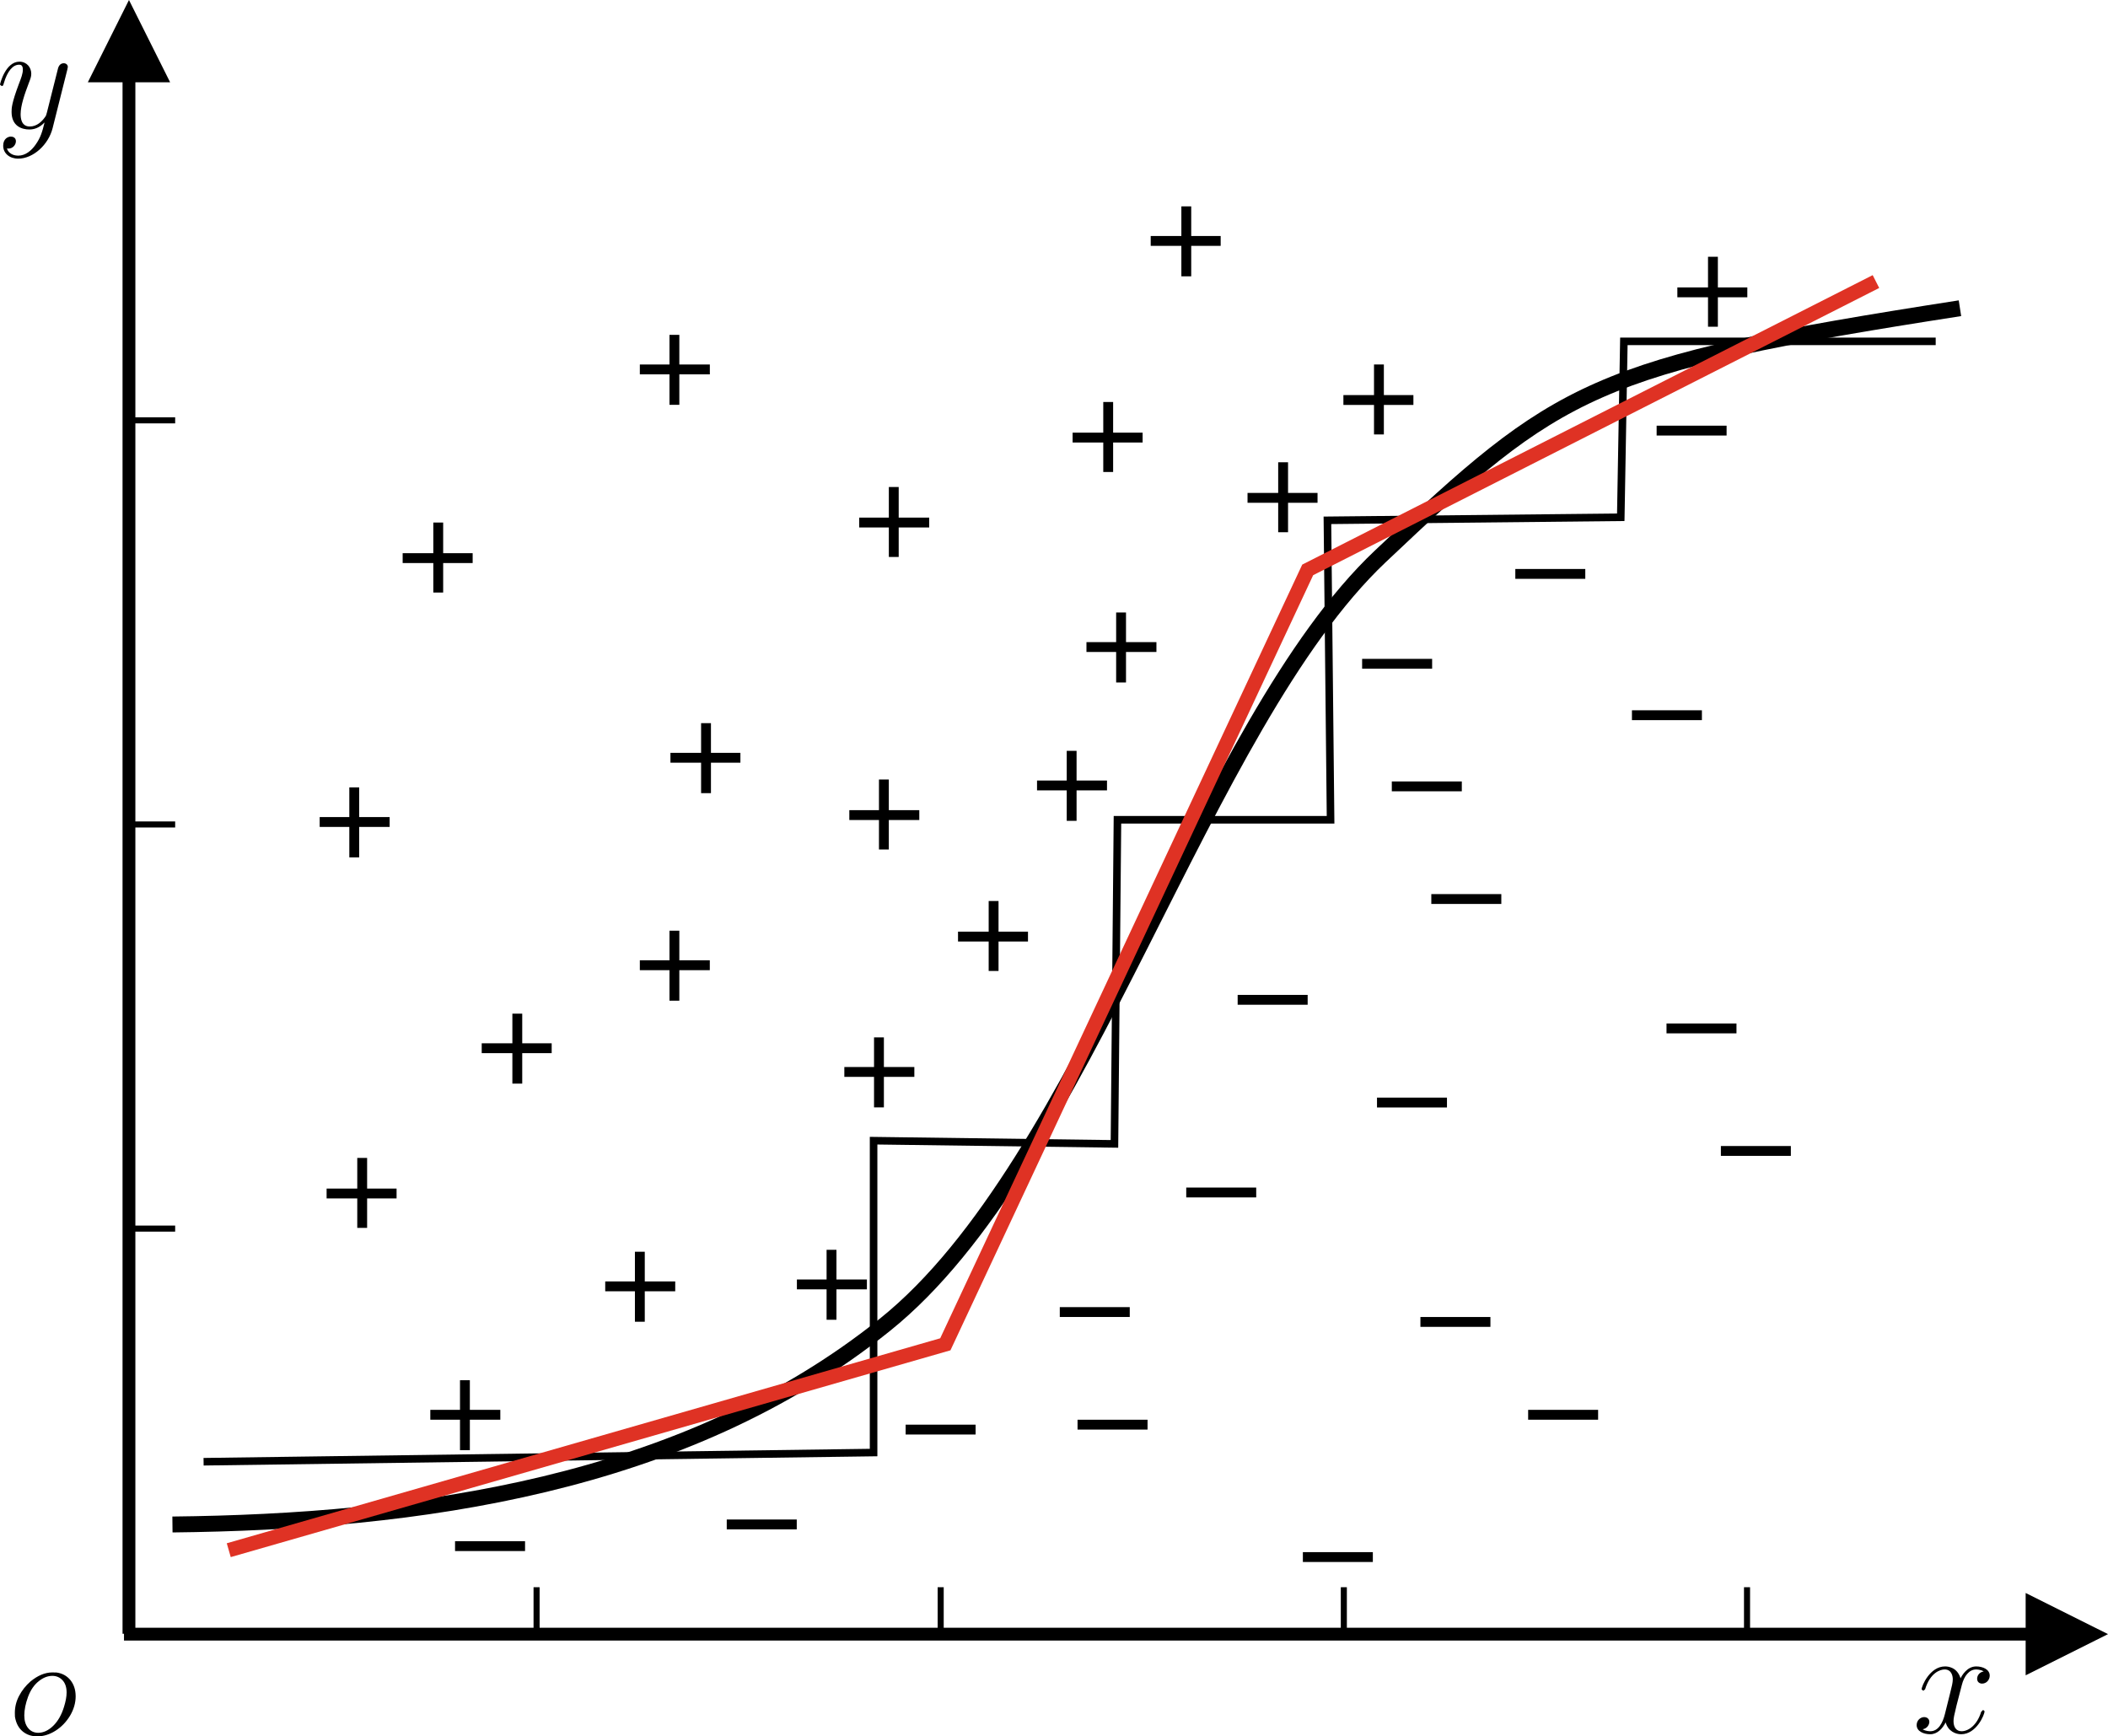 <?xml version="1.0" encoding="UTF-8" standalone="no"?>
<svg
   width="170.082pt"
   height="140.109pt"
   viewBox="0 0 170.082 140.109"
   version="1.1"
   id="svg2188"
   sodipodi:docname="Zhou2021_Book_MachineLearning.pdf"
   xmlns:inkscape="http://www.inkscape.org/namespaces/inkscape"
   xmlns:sodipodi="http://sodipodi.sourceforge.net/DTD/sodipodi-0.dtd"
   xmlns="http://www.w3.org/2000/svg"
   xmlns:svg="http://www.w3.org/2000/svg">
  <sodipodi:namedview
     id="namedview2190"
     pagecolor="#ffffff"
     bordercolor="#000000"
     borderopacity="0.25"
     inkscape:showpageshadow="2"
     inkscape:pageopacity="0.0"
     inkscape:pagecheckerboard="0"
     inkscape:deskcolor="#d1d1d1"
     inkscape:document-units="pt"
     showgrid="false" />
  <defs
     id="defs404" />
  <path
     fill="none"
     stroke-width="1.284"
     stroke-linecap="butt"
     stroke-linejoin="miter"
     stroke="#000000"
     stroke-opacity="1"
     stroke-miterlimit="10"
     d="m 13.914,123.012 c 19.617,-0.211 41.234,-3.082 57.473,-16.105 16.242,-13.012 25.527,-48.344 39.984,-62.016 14.457,-13.676 17.047,-15.406 46.766,-20.02"
     id="path752" />
  <path
     fill-rule="nonzero"
     fill="#000000"
     fill-opacity="1"
     d="M 9.887,5.977 H 10.922 V 131.828 H 9.887 Z m -2.801,0.664 L 10.406,-2.1906306e-6 13.727,6.641 H 7.086"
     id="path754" />
  <path
     fill-rule="nonzero"
     fill="#000000"
     fill-opacity="1"
     d="M 10.004,131.344 H 164.102 v 1.035 H 10.004 Z m 153.434,-2.805 6.645,3.32 -6.645,3.324 v -6.645"
     id="path756" />
  <path
     fill="none"
     stroke-width="0.489"
     stroke-linecap="butt"
     stroke-linejoin="miter"
     stroke="#000000"
     stroke-opacity="1"
     stroke-miterlimit="10"
     d="m 43.293,128.074 v 3.77"
     id="path758" />
  <path
     fill="none"
     stroke-width="0.489"
     stroke-linecap="butt"
     stroke-linejoin="miter"
     stroke="#000000"
     stroke-opacity="1"
     stroke-miterlimit="10"
     d="m 75.898,128.074 v 3.77"
     id="path760" />
  <path
     fill="none"
     stroke-width="0.489"
     stroke-linecap="butt"
     stroke-linejoin="miter"
     stroke="#000000"
     stroke-opacity="1"
     stroke-miterlimit="10"
     d="m 108.426,128.074 v 3.77"
     id="path762" />
  <path
     fill="none"
     stroke-width="0.489"
     stroke-linecap="butt"
     stroke-linejoin="miter"
     stroke="#000000"
     stroke-opacity="1"
     stroke-miterlimit="10"
     d="m 140.957,128.074 v 3.77"
     id="path764" />
  <path
     fill="none"
     stroke-width="0.489"
     stroke-linecap="butt"
     stroke-linejoin="miter"
     stroke="#000000"
     stroke-opacity="1"
     stroke-miterlimit="10"
     d="m 14.133,33.918 h -3.77"
     id="path766" />
  <path
     fill="none"
     stroke-width="0.489"
     stroke-linecap="butt"
     stroke-linejoin="miter"
     stroke="#000000"
     stroke-opacity="1"
     stroke-miterlimit="10"
     d="m 14.133,66.527 h -3.77"
     id="path768" />
  <path
     fill="none"
     stroke-width="0.489"
     stroke-linecap="butt"
     stroke-linejoin="miter"
     stroke="#000000"
     stroke-opacity="1"
     stroke-miterlimit="10"
     d="m 14.133,99.137 h -3.77"
     id="path770" />
  <path
     fill="none"
     stroke-width="0.795"
     stroke-linecap="butt"
     stroke-linejoin="miter"
     stroke="#000000"
     stroke-opacity="1"
     stroke-miterlimit="10"
     d="m 51.625,77.887 h 5.645"
     id="path772" />
  <path
     fill="none"
     stroke-width="0.795"
     stroke-linecap="butt"
     stroke-linejoin="miter"
     stroke="#000000"
     stroke-opacity="1"
     stroke-miterlimit="10"
     d="m 54.414,75.098 v 5.648"
     id="path774" />
  <path
     fill="none"
     stroke-width="0.795"
     stroke-linecap="butt"
     stroke-linejoin="miter"
     stroke="#000000"
     stroke-opacity="1"
     stroke-miterlimit="10"
     d="m 26.352,96.305 h 5.645"
     id="path776" />
  <path
     fill="none"
     stroke-width="0.795"
     stroke-linecap="butt"
     stroke-linejoin="miter"
     stroke="#000000"
     stroke-opacity="1"
     stroke-miterlimit="10"
     d="m 29.223,93.434 v 5.645"
     id="path778" />
  <path
     fill="none"
     stroke-width="0.795"
     stroke-linecap="butt"
     stroke-linejoin="miter"
     stroke="#000000"
     stroke-opacity="1"
     stroke-miterlimit="10"
     d="m 83.672,63.379 h 5.645"
     id="path780" />
  <path
     fill="none"
     stroke-width="0.795"
     stroke-linecap="butt"
     stroke-linejoin="miter"
     stroke="#000000"
     stroke-opacity="1"
     stroke-miterlimit="10"
     d="m 86.465,60.586 v 5.648"
     id="path782" />
  <path
     fill="none"
     stroke-width="0.795"
     stroke-linecap="butt"
     stroke-linejoin="miter"
     stroke="#000000"
     stroke-opacity="1"
     stroke-miterlimit="10"
     d="m 68.527,65.77 h 5.645"
     id="path784" />
  <path
     fill="none"
     stroke-width="0.795"
     stroke-linecap="butt"
     stroke-linejoin="miter"
     stroke="#000000"
     stroke-opacity="1"
     stroke-miterlimit="10"
     d="m 71.316,62.898 v 5.648"
     id="path786" />
  <path
     fill="none"
     stroke-width="0.795"
     stroke-linecap="butt"
     stroke-linejoin="miter"
     stroke="#000000"
     stroke-opacity="1"
     stroke-miterlimit="10"
     d="m 64.297,103.641 h 5.648"
     id="path788" />
  <path
     fill="none"
     stroke-width="0.795"
     stroke-linecap="butt"
     stroke-linejoin="miter"
     stroke="#000000"
     stroke-opacity="1"
     stroke-miterlimit="10"
     d="m 67.09,100.848 v 5.645"
     id="path790" />
  <path
     fill="none"
     stroke-width="0.795"
     stroke-linecap="butt"
     stroke-linejoin="miter"
     stroke="#000000"
     stroke-opacity="1"
     stroke-miterlimit="10"
     d="m 25.793,66.328 h 5.645"
     id="path792" />
  <path
     fill="none"
     stroke-width="0.795"
     stroke-linecap="butt"
     stroke-linejoin="miter"
     stroke="#000000"
     stroke-opacity="1"
     stroke-miterlimit="10"
     d="m 28.582,63.535 v 5.648"
     id="path794" />
  <path
     fill="none"
     stroke-width="0.795"
     stroke-linecap="butt"
     stroke-linejoin="miter"
     stroke="#000000"
     stroke-opacity="1"
     stroke-miterlimit="10"
     d="m 38.867,84.582 h 5.645"
     id="path796" />
  <path
     fill="none"
     stroke-width="0.795"
     stroke-linecap="butt"
     stroke-linejoin="miter"
     stroke="#000000"
     stroke-opacity="1"
     stroke-miterlimit="10"
     d="m 41.738,81.793 v 5.645"
     id="path798" />
  <path
     fill="none"
     stroke-width="0.795"
     stroke-linecap="butt"
     stroke-linejoin="miter"
     stroke="#000000"
     stroke-opacity="1"
     stroke-miterlimit="10"
     d="m 34.719,114.16 h 5.648"
     id="path800" />
  <path
     fill="none"
     stroke-width="0.795"
     stroke-linecap="butt"
     stroke-linejoin="miter"
     stroke="#000000"
     stroke-opacity="1"
     stroke-miterlimit="10"
     d="m 37.512,111.371 v 5.645"
     id="path802" />
  <path
     fill="none"
     stroke-width="0.795"
     stroke-linecap="butt"
     stroke-linejoin="miter"
     stroke="#000000"
     stroke-opacity="1"
     stroke-miterlimit="10"
     d="m 85.508,105.871 h 5.645"
     id="path804" />
  <path
     fill="none"
     stroke-width="0.795"
     stroke-linecap="butt"
     stroke-linejoin="miter"
     stroke="#000000"
     stroke-opacity="1"
     stroke-miterlimit="10"
     d="m 58.637,123.008 h 5.648"
     id="path806" />
  <path
     fill="none"
     stroke-width="0.795"
     stroke-linecap="butt"
     stroke-linejoin="miter"
     stroke="#000000"
     stroke-opacity="1"
     stroke-miterlimit="10"
     d="m 73.07,115.355 h 5.645"
     id="path808" />
  <path
     fill="none"
     stroke-width="0.795"
     stroke-linecap="butt"
     stroke-linejoin="miter"
     stroke="#000000"
     stroke-opacity="1"
     stroke-miterlimit="10"
     d="m 114.605,106.668 h 5.648"
     id="path810" />
  <path
     fill="none"
     stroke-width="0.795"
     stroke-linecap="butt"
     stroke-linejoin="miter"
     stroke="#000000"
     stroke-opacity="1"
     stroke-miterlimit="10"
     d="m 95.711,96.223 h 5.645"
     id="path812" />
  <path
     fill="none"
     stroke-width="0.795"
     stroke-linecap="butt"
     stroke-linejoin="miter"
     stroke="#000000"
     stroke-opacity="1"
     stroke-miterlimit="10"
     d="m 105.121,125.641 h 5.645"
     id="path814" />
  <path
     fill="none"
     stroke-width="0.795"
     stroke-linecap="butt"
     stroke-linejoin="miter"
     stroke="#000000"
     stroke-opacity="1"
     stroke-miterlimit="10"
     d="m 123.297,114.16 h 5.645"
     id="path816" />
  <path
     fill="none"
     stroke-width="0.795"
     stroke-linecap="butt"
     stroke-linejoin="miter"
     stroke="#000000"
     stroke-opacity="1"
     stroke-miterlimit="10"
     d="m 68.125,86.496 h 5.648"
     id="path818" />
  <path
     fill="none"
     stroke-width="0.795"
     stroke-linecap="butt"
     stroke-linejoin="miter"
     stroke="#000000"
     stroke-opacity="1"
     stroke-miterlimit="10"
     d="m 70.918,83.707 v 5.648"
     id="path820" />
  <path
     fill="none"
     stroke-width="0.795"
     stroke-linecap="butt"
     stroke-linejoin="miter"
     stroke="#000000"
     stroke-opacity="1"
     stroke-miterlimit="10"
     d="m 48.832,103.797 h 5.648"
     id="path822" />
  <path
     fill="none"
     stroke-width="0.795"
     stroke-linecap="butt"
     stroke-linejoin="miter"
     stroke="#000000"
     stroke-opacity="1"
     stroke-miterlimit="10"
     d="m 51.625,101.004 v 5.648"
     id="path824" />
  <path
     fill="none"
     stroke-width="0.795"
     stroke-linecap="butt"
     stroke-linejoin="miter"
     stroke="#000000"
     stroke-opacity="1"
     stroke-miterlimit="10"
     d="m 54.094,61.145 h 5.645"
     id="path826" />
  <path
     fill="none"
     stroke-width="0.795"
     stroke-linecap="butt"
     stroke-linejoin="miter"
     stroke="#000000"
     stroke-opacity="1"
     stroke-miterlimit="10"
     d="m 56.965,58.352 v 5.648"
     id="path828" />
  <path
     fill="none"
     stroke-width="0.795"
     stroke-linecap="butt"
     stroke-linejoin="miter"
     stroke="#000000"
     stroke-opacity="1"
     stroke-miterlimit="10"
     d="m 99.859,80.676 h 5.648"
     id="path830" />
  <path
     fill="none"
     stroke-width="0.795"
     stroke-linecap="butt"
     stroke-linejoin="miter"
     stroke="#000000"
     stroke-opacity="1"
     stroke-miterlimit="10"
     d="m 77.297,75.574 h 5.645"
     id="path832" />
  <path
     fill="none"
     stroke-width="0.795"
     stroke-linecap="butt"
     stroke-linejoin="miter"
     stroke="#000000"
     stroke-opacity="1"
     stroke-miterlimit="10"
     d="m 80.168,72.703 v 5.645"
     id="path834" />
  <path
     fill="none"
     stroke-width="0.795"
     stroke-linecap="butt"
     stroke-linejoin="miter"
     stroke="#000000"
     stroke-opacity="1"
     stroke-miterlimit="10"
     d="m 32.488,45.035 h 5.648"
     id="path836" />
  <path
     fill="none"
     stroke-width="0.795"
     stroke-linecap="butt"
     stroke-linejoin="miter"
     stroke="#000000"
     stroke-opacity="1"
     stroke-miterlimit="10"
     d="m 35.359,42.164 v 5.648"
     id="path838" />
  <path
     fill="none"
     stroke-width="0.795"
     stroke-linecap="butt"
     stroke-linejoin="miter"
     stroke="#000000"
     stroke-opacity="1"
     stroke-miterlimit="10"
     d="m 87.66,52.211 h 5.645"
     id="path840" />
  <path
     fill="none"
     stroke-width="0.795"
     stroke-linecap="butt"
     stroke-linejoin="miter"
     stroke="#000000"
     stroke-opacity="1"
     stroke-miterlimit="10"
     d="m 90.453,49.422 v 5.648"
     id="path842" />
  <path
     fill="none"
     stroke-width="0.795"
     stroke-linecap="butt"
     stroke-linejoin="miter"
     stroke="#000000"
     stroke-opacity="1"
     stroke-miterlimit="10"
     d="m 69.324,42.164 h 5.648"
     id="path844" />
  <path
     fill="none"
     stroke-width="0.795"
     stroke-linecap="butt"
     stroke-linejoin="miter"
     stroke="#000000"
     stroke-opacity="1"
     stroke-miterlimit="10"
     d="m 72.113,39.297 v 5.645"
     id="path846" />
  <path
     fill="none"
     stroke-width="0.795"
     stroke-linecap="butt"
     stroke-linejoin="miter"
     stroke="#000000"
     stroke-opacity="1"
     stroke-miterlimit="10"
     d="m 86.941,114.957 h 5.648"
     id="path848" />
  <path
     fill="none"
     stroke-width="0.795"
     stroke-linecap="butt"
     stroke-linejoin="miter"
     stroke="#000000"
     stroke-opacity="1"
     stroke-miterlimit="10"
     d="m 131.672,57.711 h 5.645"
     id="path850" />
  <path
     fill="none"
     stroke-width="0.795"
     stroke-linecap="butt"
     stroke-linejoin="miter"
     stroke="#000000"
     stroke-opacity="1"
     stroke-miterlimit="10"
     d="m 138.848,92.871 h 5.645"
     id="path852" />
  <path
     fill="none"
     stroke-width="0.795"
     stroke-linecap="butt"
     stroke-linejoin="miter"
     stroke="#000000"
     stroke-opacity="1"
     stroke-miterlimit="10"
     d="m 134.461,82.984 h 5.645"
     id="path854" />
  <path
     fill="none"
     stroke-width="0.795"
     stroke-linecap="butt"
     stroke-linejoin="miter"
     stroke="#000000"
     stroke-opacity="1"
     stroke-miterlimit="10"
     d="m 115.484,72.543 h 5.648"
     id="path856" />
  <path
     fill="none"
     stroke-width="0.795"
     stroke-linecap="butt"
     stroke-linejoin="miter"
     stroke="#000000"
     stroke-opacity="1"
     stroke-miterlimit="10"
     d="m 112.297,63.453 h 5.648"
     id="path858" />
  <path
     fill="none"
     stroke-width="0.795"
     stroke-linecap="butt"
     stroke-linejoin="miter"
     stroke="#000000"
     stroke-opacity="1"
     stroke-miterlimit="10"
     d="m 111.102,88.965 h 5.645"
     id="path860" />
  <path
     fill="none"
     stroke-width="0.795"
     stroke-linecap="butt"
     stroke-linejoin="miter"
     stroke="#000000"
     stroke-opacity="1"
     stroke-miterlimit="10"
     d="m 108.391,32.277 h 5.648"
     id="path862" />
  <path
     fill="none"
     stroke-width="0.795"
     stroke-linecap="butt"
     stroke-linejoin="miter"
     stroke="#000000"
     stroke-opacity="1"
     stroke-miterlimit="10"
     d="m 111.258,29.41 v 5.645"
     id="path864" />
  <path
     fill="none"
     stroke-width="0.795"
     stroke-linecap="butt"
     stroke-linejoin="miter"
     stroke="#000000"
     stroke-opacity="1"
     stroke-miterlimit="10"
     d="m 92.844,19.441 h 5.645"
     id="path866" />
  <path
     fill="none"
     stroke-width="0.795"
     stroke-linecap="butt"
     stroke-linejoin="miter"
     stroke="#000000"
     stroke-opacity="1"
     stroke-miterlimit="10"
     d="m 95.715,16.652 v 5.645"
     id="path868" />
  <path
     fill="none"
     stroke-width="0.795"
     stroke-linecap="butt"
     stroke-linejoin="miter"
     stroke="#000000"
     stroke-opacity="1"
     stroke-miterlimit="10"
     d="m 51.625,29.809 h 5.648"
     id="path870" />
  <path
     fill="none"
     stroke-width="0.795"
     stroke-linecap="butt"
     stroke-linejoin="miter"
     stroke="#000000"
     stroke-opacity="1"
     stroke-miterlimit="10"
     d="m 54.414,27.02 v 5.645"
     id="path872" />
  <path
     fill="none"
     stroke-width="0.795"
     stroke-linecap="butt"
     stroke-linejoin="miter"
     stroke="#000000"
     stroke-opacity="1"
     stroke-miterlimit="10"
     d="m 86.543,35.309 h 5.648"
     id="path874" />
  <path
     fill="none"
     stroke-width="0.795"
     stroke-linecap="butt"
     stroke-linejoin="miter"
     stroke="#000000"
     stroke-opacity="1"
     stroke-miterlimit="10"
     d="m 89.414,32.437 v 5.648"
     id="path876" />
  <path
     fill="none"
     stroke-width="0.795"
     stroke-linecap="butt"
     stroke-linejoin="miter"
     stroke="#000000"
     stroke-opacity="1"
     stroke-miterlimit="10"
     d="m 122.262,46.309 h 5.645"
     id="path878" />
  <path
     fill="none"
     stroke-width="0.795"
     stroke-linecap="butt"
     stroke-linejoin="miter"
     stroke="#000000"
     stroke-opacity="1"
     stroke-miterlimit="10"
     d="m 36.715,124.758 h 5.648"
     id="path880" />
  <path
     fill="none"
     stroke-width="0.795"
     stroke-linecap="butt"
     stroke-linejoin="miter"
     stroke="#000000"
     stroke-opacity="1"
     stroke-miterlimit="10"
     d="m 100.656,40.172 h 5.648"
     id="path882" />
  <path
     fill="none"
     stroke-width="0.795"
     stroke-linecap="butt"
     stroke-linejoin="miter"
     stroke="#000000"
     stroke-opacity="1"
     stroke-miterlimit="10"
     d="m 103.527,37.301 v 5.645"
     id="path884" />
  <path
     fill="none"
     stroke-width="0.795"
     stroke-linecap="butt"
     stroke-linejoin="miter"
     stroke="#000000"
     stroke-opacity="1"
     stroke-miterlimit="10"
     d="m 135.336,23.59 h 5.645"
     id="path886" />
  <path
     fill="none"
     stroke-width="0.795"
     stroke-linecap="butt"
     stroke-linejoin="miter"
     stroke="#000000"
     stroke-opacity="1"
     stroke-miterlimit="10"
     d="m 138.207,20.719 v 5.645"
     id="path888" />
  <path
     fill="none"
     stroke-width="0.795"
     stroke-linecap="butt"
     stroke-linejoin="miter"
     stroke="#000000"
     stroke-opacity="1"
     stroke-miterlimit="10"
     d="m 133.664,34.746 h 5.645"
     id="path890" />
  <path
     fill="none"
     stroke-width="0.795"
     stroke-linecap="butt"
     stroke-linejoin="miter"
     stroke="#000000"
     stroke-opacity="1"
     stroke-miterlimit="10"
     d="m 109.902,53.562 h 5.648"
     id="path892" />
  <path
     fill="none"
     stroke-width="0.611"
     stroke-linecap="butt"
     stroke-linejoin="miter"
     stroke="#000000"
     stroke-opacity="1"
     stroke-miterlimit="10"
     d="m 16.426,117.949 54.059,-0.742 V 92.043 l 19.434,0.258 c 0.078,-8.719 0.164,-17.438 0.242,-26.152 h 17.195 c -0.086,-8.059 -0.164,-16.113 -0.254,-24.164 l 23.668,-0.246 c 0.086,-4.73 0.164,-9.465 0.25,-14.195 h 25.16"
     id="path894" />
  <path
     fill="none"
     stroke-width="1.161"
     stroke-linecap="butt"
     stroke-linejoin="miter"
     stroke="#df3224"
     stroke-opacity="1"
     stroke-miterlimit="10"
     d="m 18.457,125.086 57.816,-16.613 29.238,-62.488 45.848,-23.266"
     id="path896" />
  <path
     fill-rule="nonzero"
     fill="#000000"
     fill-opacity="1"
     d="m 6.105,136.863 c 0,0.543 -0.152,1.07 -0.453,1.578 -0.305,0.504 -0.695,0.91 -1.176,1.215 -0.477,0.301 -0.969,0.453 -1.469,0.453 -0.461,0 -0.855,-0.133 -1.18,-0.402 -0.328,-0.273 -0.535,-0.664 -0.621,-1.184 -0.004,-0.035 -0.008,-0.141 -0.008,-0.305 0,-0.48 0.113,-0.941 0.344,-1.379 0.227,-0.434 0.531,-0.82 0.918,-1.16 0.586,-0.484 1.176,-0.73 1.766,-0.73 0.184,0 0.297,0.004 0.344,0.008 0.461,0.066 0.828,0.27 1.109,0.609 0.277,0.344 0.422,0.773 0.426,1.297 m -0.73,-0.293 c 0,-0.422 -0.109,-0.75 -0.328,-0.988 -0.219,-0.234 -0.492,-0.355 -0.82,-0.355 -0.375,0 -0.742,0.141 -1.094,0.426 -0.379,0.297 -0.664,0.719 -0.867,1.258 -0.199,0.543 -0.301,1.043 -0.305,1.508 0,0.426 0.102,0.766 0.305,1.016 0.203,0.254 0.477,0.383 0.812,0.387 0.426,0 0.832,-0.191 1.215,-0.562 0.383,-0.375 0.676,-0.887 0.871,-1.527 0.141,-0.453 0.211,-0.836 0.211,-1.16"
     id="path910" />
  <path
     fill-rule="nonzero"
     fill="#000000"
     fill-opacity="1"
     d="m 160.051,134.867 c -0.383,0.074 -0.527,0.367 -0.527,0.594 0,0.293 0.23,0.391 0.398,0.391 0.363,0 0.617,-0.316 0.617,-0.645 0,-0.508 -0.578,-0.742 -1.09,-0.742 -0.738,0 -1.152,0.73 -1.262,0.961 -0.281,-0.91 -1.031,-0.961 -1.25,-0.961 -1.238,0 -1.895,1.594 -1.895,1.855 l 0.137,0.109 0.145,-0.117 c 0.414,-1.348 1.227,-1.602 1.574,-1.602 0.551,0 0.66,0.508 0.66,0.797 0,0.27 -0.074,0.551 -0.219,1.133 l -0.414,1.66 c -0.18,0.73 -0.535,1.395 -1.176,1.395 -0.062,0 -0.363,0 -0.621,-0.156 0.438,-0.086 0.539,-0.453 0.539,-0.598 0,-0.242 -0.188,-0.387 -0.418,-0.387 -0.289,0 -0.605,0.254 -0.605,0.645 0,0.508 0.57,0.738 1.094,0.738 0.582,0 0.992,-0.461 1.246,-0.957 0.195,0.715 0.801,0.957 1.25,0.957 1.238,0 1.891,-1.59 1.891,-1.855 l -0.117,-0.109 -0.16,0.156 c -0.324,1.07 -1.027,1.566 -1.578,1.566 -0.422,0 -0.652,-0.316 -0.652,-0.812 0,-0.266 0.051,-0.461 0.242,-1.266 l 0.426,-1.645 c 0.18,-0.727 0.594,-1.262 1.152,-1.262 0.023,0 0.363,0 0.613,0.156"
     id="path912" />
  <path
     fill-rule="nonzero"
     fill="#000000"
     fill-opacity="1"
     d="m 2.863,11.684 c -0.324,0.461 -0.801,0.875 -1.395,0.875 -0.148,0 -0.727,-0.027 -0.91,-0.582 l 0.121,0.012 c 0.367,0 0.605,-0.316 0.605,-0.594 0,-0.281 -0.227,-0.375 -0.41,-0.375 -0.195,0 -0.617,0.145 -0.617,0.738 0,0.617 0.52,1.043 1.211,1.043 1.211,0 2.438,-1.117 2.777,-2.461 l 1.188,-4.73 0.039,-0.207 c 0,-0.18 -0.148,-0.301 -0.328,-0.301 -0.113,0 -0.363,0.047 -0.461,0.41 l -0.898,3.566 c -0.059,0.219 -0.059,0.242 -0.156,0.375 -0.242,0.34 -0.645,0.754 -1.227,0.754 -0.68,0 -0.738,-0.668 -0.738,-0.996 0,-0.691 0.324,-1.625 0.656,-2.5 0.133,-0.348 0.203,-0.52 0.203,-0.762 0,-0.508 -0.363,-0.973 -0.957,-0.973 -1.113,0 -1.566,1.762 -1.566,1.859 L 0.137,6.941 c 0.105,0 0.121,-0.047 0.168,-0.215 0.293,-1.02 0.754,-1.504 1.227,-1.504 0.109,0 0.312,0 0.312,0.398 0,0.316 -0.133,0.668 -0.312,1.129 -0.598,1.59 -0.598,1.988 -0.598,2.281 0,1.152 0.828,1.418 1.434,1.418 0.352,0 0.789,-0.109 1.215,-0.559 l 0.008,0.012 c -0.18,0.715 -0.301,1.188 -0.727,1.781"
     id="path914" />
</svg>
